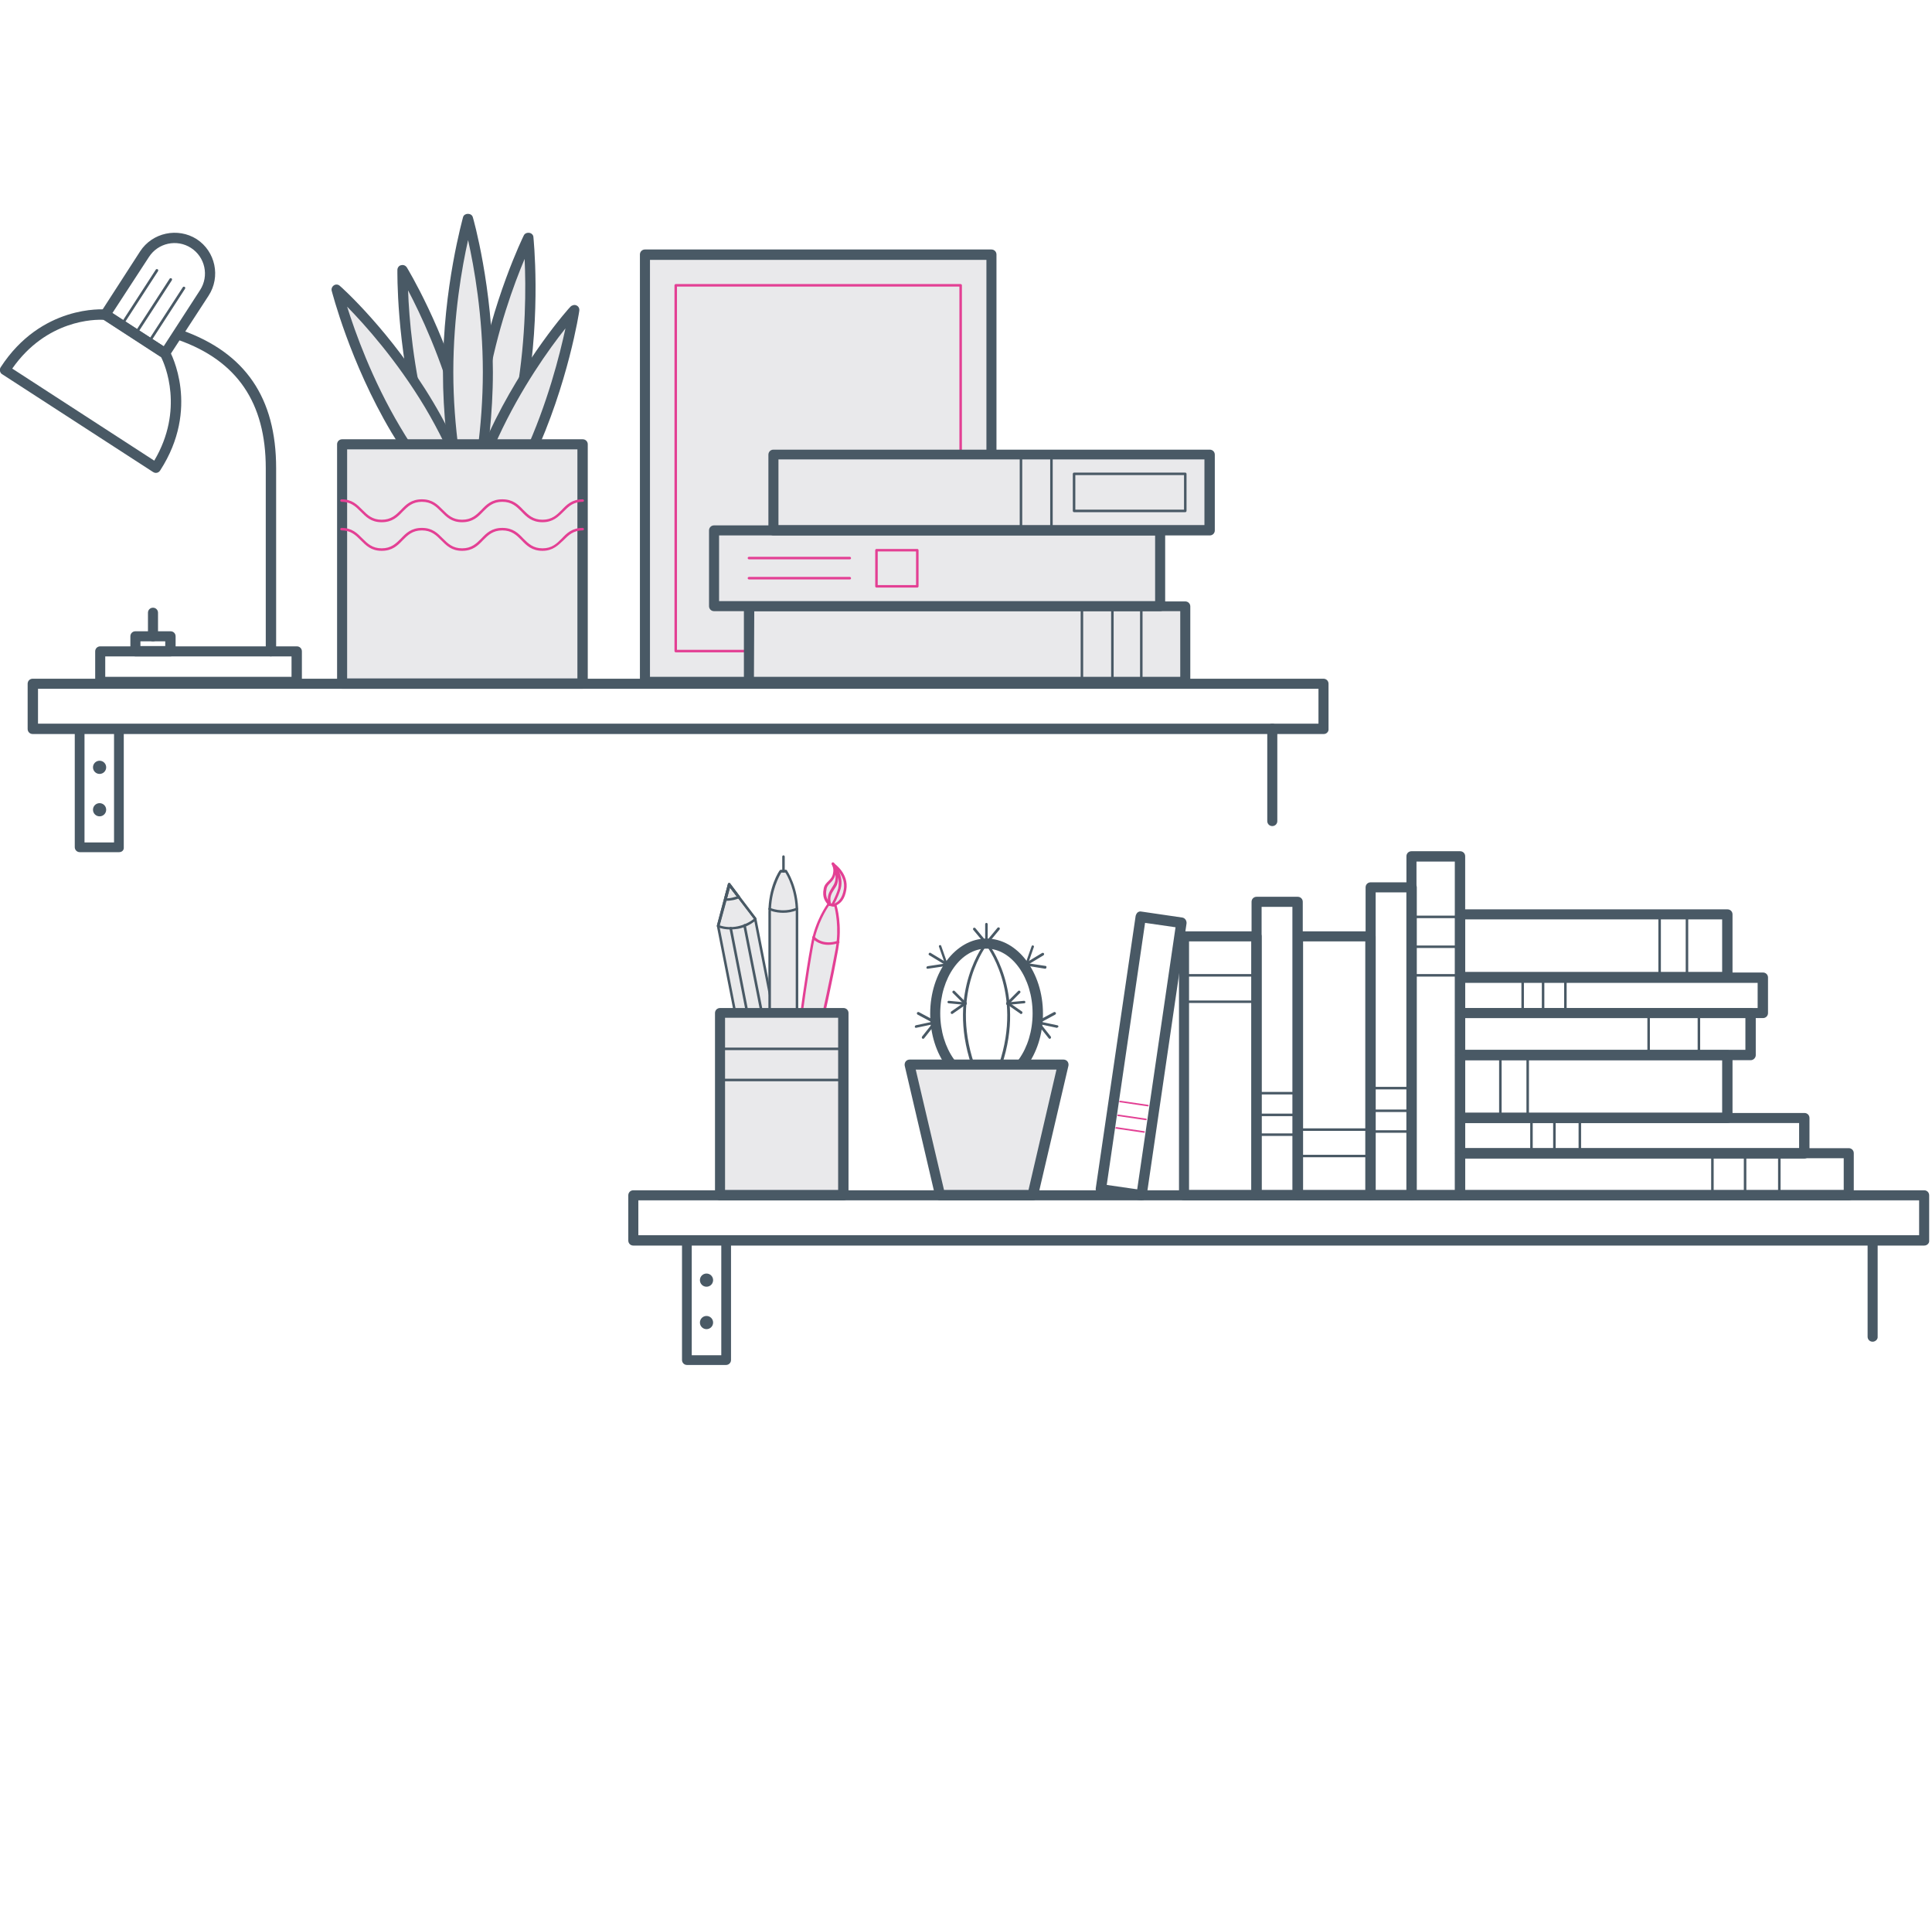 <?xml version="1.0" encoding="utf-8"?>
<!-- Generator: Adobe Illustrator 22.1.0, SVG Export Plug-In . SVG Version: 6.00 Build 0)  -->
<svg version="1.1" id="Layer_1" xmlns="http://www.w3.org/2000/svg" xmlns:xlink="http://www.w3.org/1999/xlink" x="0px" y="0px"
	 width="615px" height="610px" viewBox="0 0 615 610" enable-background="new 0 0 615 610" xml:space="preserve">
<g>
	<rect x="205.3" y="81" fill="#E9E9EB" width="110.3" height="136"/>
	<path fill="#495965" d="M315.6,218.7H205.3c-0.9,0-1.6-0.7-1.6-1.6V81c0-0.9,0.7-1.6,1.6-1.6h110.3c0.9,0,1.6,0.7,1.6,1.6v136
		C317.2,218,316.5,218.7,315.6,218.7z M206.9,215.4H314V82.7H206.9V215.4z"/>
	<path fill="#E34094" d="M305.8,207.6h-90.7c-0.2,0-0.4-0.2-0.4-0.4V90.8c0-0.2,0.2-0.4,0.4-0.4h90.7c0.2,0,0.4,0.2,0.4,0.4v116.4
		C306.2,207.5,306,207.6,305.8,207.6z M215.5,206.8h89.9V91.2h-89.9V206.8z"/>
	<rect x="238.4" y="192.9" fill="#E9E9EB" width="138.9" height="24.1"/>
	<path fill="#495965" d="M377.3,218.7H238.4c-0.9,0-1.6-0.7-1.6-1.6V193c0-0.9,0.7-1.6,1.6-1.6h138.9c0.9,0,1.6,0.7,1.6,1.6v24.1
		C378.9,218,378.2,218.7,377.3,218.7z M240,215.4h135.7v-20.9H240.1L240,215.4L240,215.4z"/>
	<rect x="227.2" y="168.8" fill="#E9E9EB" width="142" height="24.1"/>
	<path fill="#495965" d="M369.3,194.5h-142c-0.9,0-1.6-0.7-1.6-1.6v-24.1c0-0.9,0.7-1.6,1.6-1.6h142c0.9,0,1.6,0.7,1.6,1.6v24.1
		C370.9,193.8,370.2,194.5,369.3,194.5z M228.9,191.3h138.8v-20.9H228.9V191.3z"/>
	<rect x="246.2" y="144.6" fill="#E9E9EB" width="138.9" height="24.1"/>
	<path fill="#495965" d="M385.1,170.4H246.2c-0.9,0-1.6-0.7-1.6-1.6v-24.1c0-0.9,0.7-1.6,1.6-1.6h138.9c0.9,0,1.6,0.7,1.6,1.6v24.1
		C386.7,169.7,386,170.4,385.1,170.4z M247.8,167.1h135.6v-20.9H247.8V167.1z"/>
	<path fill="#495965" d="M377.3,163h-35.4c-0.2,0-0.4-0.2-0.4-0.4v-11.8c0-0.2,0.2-0.4,0.4-0.4h35.4c0.2,0,0.4,0.2,0.4,0.4v11.8
		C377.7,162.8,377.5,163,377.3,163z M342.3,162.2h34.6v-11h-34.6V162.2z"/>
	<path fill="#E34094" d="M292,187h-13c-0.2,0-0.4-0.2-0.4-0.4v-11.5c0-0.2,0.2-0.4,0.4-0.4h13c0.2,0,0.4,0.2,0.4,0.4v11.5
		C292.4,186.8,292.2,187,292,187z M279.4,186.2h12.2v-10.7h-12.2V186.2z"/>
	<path fill="#495965" d="M334.7,169.2c-0.2,0-0.4-0.2-0.4-0.4v-24.1c0-0.2,0.2-0.4,0.4-0.4s0.4,0.2,0.4,0.4v24.1
		C335.1,169,334.9,169.2,334.7,169.2z"/>
	<path fill="#495965" d="M325,169.2c-0.2,0-0.4-0.2-0.4-0.4v-24.1c0-0.2,0.2-0.4,0.4-0.4s0.4,0.2,0.4,0.4v24.1
		C325.4,169,325.2,169.2,325,169.2z"/>
	<path fill="#495965" d="M354.1,217.5c-0.2,0-0.4-0.2-0.4-0.4V193c0-0.2,0.2-0.4,0.4-0.4s0.4,0.2,0.4,0.4v24.1
		C354.5,217.3,354.3,217.5,354.1,217.5z"/>
	<path fill="#495965" d="M344.4,217.5c-0.2,0-0.4-0.2-0.4-0.4V193c0-0.2,0.2-0.4,0.4-0.4s0.4,0.2,0.4,0.4v24.1
		C344.8,217.3,344.6,217.5,344.4,217.5z"/>
	<path fill="#495965" d="M363.3,217.5c-0.2,0-0.4-0.2-0.4-0.4V193c0-0.2,0.2-0.4,0.4-0.4s0.4,0.2,0.4,0.4v24.1
		C363.7,217.3,363.5,217.5,363.3,217.5z"/>
	<path fill="#E34094" d="M270.5,178h-32.1c-0.2,0-0.4-0.2-0.4-0.4s0.2-0.4,0.4-0.4h32.1c0.2,0,0.4,0.2,0.4,0.4S270.8,178,270.5,178z
		"/>
	<path fill="#E34094" d="M270.5,184.4h-32.1c-0.2,0-0.4-0.2-0.4-0.4s0.2-0.4,0.4-0.4h32.1c0.2,0,0.4,0.2,0.4,0.4
		S270.8,184.4,270.5,184.4z"/>
	<path fill="#495965" d="M400,382h-23.1c-0.9,0-1.6-0.7-1.6-1.6V298c0-0.9,0.7-1.6,1.6-1.6H400c0.9,0,1.6,0.7,1.6,1.6v82.4
		C401.6,381.3,400.9,382,400,382z M378.5,378.7h19.8v-79.1h-19.8V378.7z"/>
	<path fill="#495965" d="M400.2,310.8h-23.3c-0.2,0-0.4-0.2-0.4-0.4c0-0.2,0.2-0.4,0.4-0.4h23.3c0.2,0,0.4,0.2,0.4,0.4
		C400.6,310.6,400.4,310.8,400.2,310.8z"/>
	<path fill="#495965" d="M400.2,319.2h-23.3c-0.2,0-0.4-0.2-0.4-0.4s0.2-0.4,0.4-0.4h23.3c0.2,0,0.4,0.2,0.4,0.4
		S400.4,319.2,400.2,319.2z"/>
	<path fill="#495965" d="M436.3,382h-23.1c-0.9,0-1.6-0.7-1.6-1.6V298c0-0.9,0.7-1.6,1.6-1.6h23.1c0.9,0,1.6,0.7,1.6,1.6v82.4
		C437.9,381.3,437.2,382,436.3,382z M414.8,378.7h19.8v-79.1h-19.8V378.7z"/>
	<path fill="#495965" d="M436.3,368.3H413c-0.2,0-0.4-0.2-0.4-0.4s0.2-0.4,0.4-0.4h23.3c0.2,0,0.4,0.2,0.4,0.4
		S436.5,368.3,436.3,368.3z"/>
	<path fill="#495965" d="M436.3,359.9H413c-0.2,0-0.4-0.2-0.4-0.4s0.2-0.4,0.4-0.4h23.3c0.2,0,0.4,0.2,0.4,0.4
		S436.5,359.9,436.3,359.9z"/>
	<path fill="#495965" d="M413.1,382H400c-0.9,0-1.6-0.7-1.6-1.6V287c0-0.9,0.7-1.6,1.6-1.6h13.1c0.9,0,1.6,0.7,1.6,1.6v93.4
		C414.7,381.3,414,382,413.1,382z M401.6,378.7h9.8v-90.1h-9.8V378.7z"/>
	<path fill="#495965" d="M413,361.5h-13c-0.2,0-0.4-0.2-0.4-0.4s0.2-0.4,0.4-0.4h13c0.2,0,0.4,0.2,0.4,0.4S413.2,361.5,413,361.5z"
		/>
	<path fill="#495965" d="M413,355.2h-13c-0.2,0-0.4-0.2-0.4-0.4s0.2-0.4,0.4-0.4h13c0.2,0,0.4,0.2,0.4,0.4S413.2,355.2,413,355.2z"
		/>
	<path fill="#495965" d="M413,348.3h-13c-0.2,0-0.4-0.2-0.4-0.4s0.2-0.4,0.4-0.4h13c0.2,0,0.4,0.2,0.4,0.4S413.2,348.3,413,348.3z"
		/>
	<path fill="#495965" d="M449.4,382h-13.1c-0.9,0-1.6-0.7-1.6-1.6v-98c0-0.9,0.7-1.6,1.6-1.6h13.1c0.9,0,1.6,0.7,1.6,1.6v98
		C451,381.3,450.3,382,449.4,382z M437.9,378.7h9.8V284h-9.8V378.7z"/>
	<path fill="#495965" d="M449.3,360.5h-13c-0.2,0-0.4-0.2-0.4-0.4s0.2-0.4,0.4-0.4h13c0.2,0,0.4,0.2,0.4,0.4
		S449.5,360.5,449.3,360.5z"/>
	<path fill="#495965" d="M449.3,353.9h-13c-0.2,0-0.4-0.2-0.4-0.4s0.2-0.4,0.4-0.4h13c0.2,0,0.4,0.2,0.4,0.4
		S449.5,353.9,449.3,353.9z"/>
	<path fill="#495965" d="M449.3,346.7h-13c-0.2,0-0.4-0.2-0.4-0.4s0.2-0.4,0.4-0.4h13c0.2,0,0.4,0.2,0.4,0.4
		S449.5,346.7,449.3,346.7z"/>
	<path fill="#495965" d="M363.4,382c-0.1,0-0.2,0-0.2,0l-13-1.9c-0.9-0.1-1.5-1-1.4-1.9l12.7-86.7c0.1-0.4,0.3-0.8,0.6-1.1
		c0.4-0.3,0.8-0.4,1.2-0.3l13,1.9c0.9,0.1,1.5,1,1.4,1.9L365,380.6c-0.1,0.4-0.3,0.8-0.6,1.1C364.1,381.9,363.7,382,363.4,382z
		 M352.3,377.1l9.7,1.4l12.2-83.4l-9.7-1.4L352.3,377.1z"/>
	<path fill="#E34094" d="M364.2,360.5L364.2,360.5l-8.9-1.3c-0.2,0-0.3-0.2-0.2-0.3c0-0.2,0.2-0.2,0.3-0.2l8.8,1.3
		c0.2,0,0.3,0.2,0.2,0.3C364.4,360.4,364.3,360.5,364.2,360.5z"/>
	<path fill="#E34094" d="M364.8,356.5C364.8,356.5,364.7,356.5,364.8,356.5l-8.9-1.3c-0.2,0-0.3-0.2-0.2-0.3c0-0.2,0.2-0.2,0.3-0.2
		l8.8,1.3c0.2,0,0.3,0.2,0.2,0.3C365,356.4,364.9,356.5,364.8,356.5z"/>
	<path fill="#E34094" d="M365.4,352.1L365.4,352.1l-8.9-1.3c-0.2,0-0.3-0.2-0.2-0.3c0-0.2,0.2-0.2,0.3-0.2l8.8,1.3
		c0.2,0,0.3,0.2,0.2,0.3C365.7,352,365.6,352.1,365.4,352.1z"/>
	<path fill="#495965" d="M464.8,382h-15.5c-0.9,0-1.6-0.7-1.6-1.6V272.5c0-0.9,0.7-1.6,1.6-1.6h15.5c0.9,0,1.6,0.7,1.6,1.6v107.8
		C466.4,381.3,465.7,382,464.8,382z M450.9,378.7h12.2V274.2h-12.2V378.7z"/>
	<path fill="#495965" d="M464.8,292.2h-15.4c-0.2,0-0.4-0.2-0.4-0.4c0-0.2,0.2-0.4,0.4-0.4h15.4c0.2,0,0.4,0.2,0.4,0.4
		S465,292.2,464.8,292.2z"/>
	<path fill="#495965" d="M464.8,301.7h-15.4c-0.2,0-0.4-0.2-0.4-0.4c0-0.2,0.2-0.4,0.4-0.4h15.4c0.2,0,0.4,0.2,0.4,0.4
		C465.2,301.6,465,301.7,464.8,301.7z"/>
	<path fill="#495965" d="M464.8,310.8h-15.4c-0.2,0-0.4-0.2-0.4-0.4s0.2-0.4,0.4-0.4h15.4c0.2,0,0.4,0.2,0.4,0.4
		S465,310.8,464.8,310.8z"/>
	<path fill="#495965" d="M549.9,312.6h-85.1c-0.9,0-1.6-0.7-1.6-1.6v-20c0-0.9,0.7-1.6,1.6-1.6h85.1c0.9,0,1.6,0.7,1.6,1.6v20
		C551.5,311.9,550.8,312.6,549.9,312.6z M466.4,309.3h81.8v-16.7h-81.8L466.4,309.3L466.4,309.3z"/>
	<path fill="#495965" d="M537,311.5c-0.2,0-0.4-0.2-0.4-0.4V291c0-0.2,0.2-0.4,0.4-0.4s0.4,0.2,0.4,0.4v20.1
		C537.4,311.4,537.2,311.5,537,311.5z"/>
	<path fill="#495965" d="M528.3,311.5c-0.2,0-0.4-0.2-0.4-0.4V291c0-0.2,0.2-0.4,0.4-0.4s0.4,0.2,0.4,0.4v20.1
		C528.7,311.4,528.5,311.5,528.3,311.5z"/>
	<path fill="#495965" d="M549.9,357.4h-85.1c-0.9,0-1.6-0.7-1.6-1.6v-20c0-0.9,0.7-1.6,1.6-1.6h85.1c0.9,0,1.6,0.7,1.6,1.6v20
		C551.5,356.7,550.8,357.4,549.9,357.4z M466.4,354.1h81.8v-16.7h-81.8L466.4,354.1L466.4,354.1z"/>
	<path fill="#495965" d="M477.6,356.2c-0.2,0-0.4-0.2-0.4-0.4v-20.1c0-0.2,0.2-0.4,0.4-0.4s0.4,0.2,0.4,0.4v20.1
		C478,356,477.9,356.2,477.6,356.2z"/>
	<path fill="#495965" d="M486.3,356.2c-0.2,0-0.4-0.2-0.4-0.4v-20.1c0-0.2,0.2-0.4,0.4-0.4s0.4,0.2,0.4,0.4v20.1
		C486.7,356,486.6,356.2,486.3,356.2z"/>
	<path fill="#495965" d="M557.3,337.4h-92.5c-0.9,0-1.6-0.7-1.6-1.6v-13.4c0-0.9,0.7-1.6,1.6-1.6h92.5c0.9,0,1.6,0.7,1.6,1.6v13.4
		C558.9,336.6,558.2,337.4,557.3,337.4z M466.4,334.1h89.2V324h-89.2L466.4,334.1L466.4,334.1z"/>
	<path fill="#495965" d="M540.8,336.1c-0.2,0-0.4-0.2-0.4-0.4v-13.3c0-0.2,0.2-0.4,0.4-0.4s0.4,0.2,0.4,0.4v13.3
		C541.2,335.9,541,336.1,540.8,336.1z"/>
	<path fill="#495965" d="M524.8,336.1c-0.2,0-0.4-0.2-0.4-0.4v-13.3c0-0.2,0.2-0.4,0.4-0.4s0.4,0.2,0.4,0.4v13.3
		C525.2,335.9,525,336.1,524.8,336.1z"/>
	<path fill="#495965" d="M561.2,324h-96.4c-0.9,0-1.6-0.7-1.6-1.6v-11.3c0-0.9,0.7-1.6,1.6-1.6h96.4c0.9,0,1.6,0.7,1.6,1.6v11.3
		C562.8,323.3,562.1,324,561.2,324z M466.4,320.8h93.1v-8h-93.1V320.8z"/>
	<path fill="#495965" d="M484.7,322.7c-0.2,0-0.4-0.2-0.4-0.4v-11.2c0-0.2,0.2-0.4,0.4-0.4s0.4,0.2,0.4,0.4v11.2
		C485.1,322.6,484.9,322.7,484.7,322.7z"/>
	<path fill="#495965" d="M491.2,322.7c-0.2,0-0.4-0.2-0.4-0.4v-11.2c0-0.2,0.2-0.4,0.4-0.4s0.4,0.2,0.4,0.4v11.2
		C491.6,322.6,491.4,322.7,491.2,322.7z"/>
	<path fill="#495965" d="M498.3,322.7c-0.2,0-0.4-0.2-0.4-0.4v-11.2c0-0.2,0.2-0.4,0.4-0.4c0.2,0,0.4,0.2,0.4,0.4v11.2
		C498.7,322.6,498.5,322.7,498.3,322.7z"/>
	<path fill="#495965" d="M574.4,368.7H464.8c-0.9,0-1.6-0.7-1.6-1.6v-11.3c0-0.9,0.7-1.6,1.6-1.6h109.6c0.9,0,1.6,0.7,1.6,1.6V367
		C576.1,367.9,575.3,368.7,574.4,368.7z M466.4,365.4h106.3v-8H466.4V365.4z"/>
	<path fill="#495965" d="M487.5,367.4c-0.2,0-0.4-0.2-0.4-0.4v-11.3c0-0.2,0.2-0.4,0.4-0.4s0.4,0.2,0.4,0.4V367
		C487.9,367.2,487.7,367.4,487.5,367.4z"/>
	<path fill="#495965" d="M494.8,367.4c-0.2,0-0.4-0.2-0.4-0.4v-11.3c0-0.2,0.2-0.4,0.4-0.4c0.2,0,0.4,0.2,0.4,0.4V367
		C495.2,367.2,495,367.4,494.8,367.4z"/>
	<path fill="#495965" d="M502.9,367.4c-0.2,0-0.4-0.2-0.4-0.4v-11.3c0-0.2,0.2-0.4,0.4-0.4c0.2,0,0.4,0.2,0.4,0.4V367
		C503.3,367.2,503.1,367.4,502.9,367.4z"/>
	<path fill="#495965" d="M588.5,382H464.8c-0.9,0-1.6-0.7-1.6-1.6V367c0-0.9,0.7-1.6,1.6-1.6h123.7c0.9,0,1.6,0.7,1.6,1.6v13.4
		C590.2,381.3,589.4,382,588.5,382z M466.4,378.7h120.5v-10.1H466.4V378.7z"/>
	<path fill="#495965" d="M566.4,380.8c-0.2,0-0.4-0.2-0.4-0.4V367c0-0.2,0.2-0.4,0.4-0.4s0.4,0.2,0.4,0.4v13.3
		C566.9,380.6,566.7,380.8,566.4,380.8z"/>
	<path fill="#495965" d="M555.5,380.8c-0.2,0-0.4-0.2-0.4-0.4V367c0-0.2,0.2-0.4,0.4-0.4s0.4,0.2,0.4,0.4v13.3
		C555.9,380.6,555.7,380.8,555.5,380.8z"/>
	<path fill="#495965" d="M545.1,380.7c-0.2,0-0.4-0.2-0.4-0.4V367c0-0.2,0.2-0.4,0.4-0.4s0.4,0.2,0.4,0.4v13.3
		C545.5,380.6,545.3,380.7,545.1,380.7z"/>
	<path fill="#495965" d="M421.4,233.6h-411c-0.9,0-1.6-0.7-1.6-1.6v-14.4c0-0.9,0.7-1.6,1.6-1.6h410.9c0.9,0,1.6,0.7,1.6,1.6V232
		C423,232.8,422.3,233.6,421.4,233.6z M12.1,230.3h407.6v-11.1H12.1V230.3z"/>
	<path fill="#495965" d="M612.5,396.4H201.6c-0.9,0-1.6-0.7-1.6-1.6v-14.4c0-0.9,0.7-1.6,1.6-1.6h410.9c0.9,0,1.6,0.7,1.6,1.6v14.4
		C614.2,395.6,613.5,396.4,612.5,396.4z M203.2,393.1h407.7V382H203.2V393.1z"/>
	<path fill="#495965" d="M405,262.9c-0.9,0-1.6-0.7-1.6-1.6v-29.4c0-0.9,0.7-1.6,1.6-1.6s1.6,0.7,1.6,1.6v29.4
		C406.6,262.2,405.9,262.9,405,262.9z"/>
	<path fill="#495965" d="M596.1,427c-0.9,0-1.6-0.7-1.6-1.6V396c0-0.9,0.7-1.6,1.6-1.6s1.6,0.7,1.6,1.6v29.4
		C597.8,426.2,597,427,596.1,427z"/>
	<path fill="#495965" d="M314,346.5c-9.9,0-17.9-10.7-17.9-23.9s8.1-23.9,17.9-23.9c9.9,0,18,10.7,18,23.9S323.9,346.5,314,346.5z
		 M314,301.9c-8.1,0-14.7,9.3-14.7,20.6s6.6,20.6,14.7,20.6s14.7-9.3,14.7-20.6S322.1,301.9,314,301.9z"/>
	<polygon fill="#E9E9EB" points="328.8,380.4 338.5,338.8 289.6,338.8 299.2,380.4 	"/>
	<path fill="#495965" d="M328.8,382h-29.5c-0.8,0-1.4-0.5-1.6-1.3l-9.7-41.5c-0.1-0.5,0-1,0.3-1.4s0.8-0.6,1.3-0.6h48.9
		c0.5,0,1,0.2,1.3,0.6s0.4,0.9,0.3,1.4l-9.7,41.5C330.2,381.5,329.5,382,328.8,382z M300.5,378.7h26.9l8.9-38.3h-44.8L300.5,378.7z"
		/>
	<path fill="#495965" d="M309.6,339.2c-0.2,0-0.3-0.1-0.4-0.3c-7.9-23.6,4.3-38.8,4.5-39c0.1-0.2,0.4-0.2,0.6-0.1s0.2,0.4,0.1,0.6
		c-0.1,0.1-12.1,15-4.3,38.2c0.1,0.2,0,0.4-0.3,0.5C309.7,339.2,309.7,339.2,309.6,339.2z"/>
	<path fill="#495965" d="M318.4,339.2L318.4,339.2c-0.3-0.1-0.4-0.3-0.4-0.5c7.8-23.2-4.2-38-4.3-38.2c-0.1-0.2-0.1-0.4,0.1-0.6
		c0.2-0.1,0.4-0.1,0.6,0.1c0.1,0.2,12.4,15.3,4.5,39C318.7,339.1,318.6,339.2,318.4,339.2z"/>
	<path fill="#495965" d="M314,300.7c-0.2,0-0.4-0.2-0.4-0.4v-6.2c0-0.2,0.2-0.4,0.4-0.4s0.4,0.2,0.4,0.4v6.2
		C314.4,300.5,314.2,300.7,314,300.7z"/>
	<path fill="#495965" d="M314,300.7c-0.1,0-0.2-0.1-0.3-0.1l-3.9-4.7c-0.1-0.2-0.1-0.4,0.1-0.6c0.2-0.1,0.4-0.1,0.6,0.1l3.9,4.7
		c0.1,0.2,0.1,0.4-0.1,0.6C314.2,300.6,314.1,300.7,314,300.7z"/>
	<path fill="#495965" d="M314,300.7c-0.1,0-0.2,0-0.3-0.1c-0.2-0.1-0.2-0.4-0.1-0.6l3.9-4.7c0.1-0.2,0.4-0.2,0.6-0.1
		s0.2,0.4,0.1,0.6l-3.9,4.7C314.2,300.6,314.1,300.7,314,300.7z"/>
	<path fill="#495965" d="M301.3,307.3c-0.1,0-0.1,0-0.2-0.1l-5.3-3.2c-0.2-0.1-0.3-0.4-0.1-0.6c0.1-0.2,0.4-0.3,0.6-0.1l5.3,3.2
		c0.2,0.1,0.3,0.4,0.1,0.6C301.6,307.3,301.5,307.3,301.3,307.3z"/>
	<path fill="#495965" d="M295.3,308.3c-0.2,0-0.4-0.1-0.4-0.3c0-0.2,0.1-0.4,0.3-0.5l6-0.9c0.2-0.1,0.4,0.1,0.5,0.3
		c0,0.2-0.1,0.4-0.3,0.5L295.3,308.3C295.4,308.3,295.3,308.3,295.3,308.3z"/>
	<path fill="#495965" d="M301.3,307.3c-0.2,0-0.3-0.1-0.4-0.3l-2-5.7c-0.1-0.2,0-0.4,0.2-0.5s0.4,0,0.5,0.2l2,5.7
		C301.7,306.9,301.6,307.1,301.3,307.3C301.4,307.3,301.4,307.3,301.3,307.3z"/>
	<path fill="#495965" d="M307.3,319.8L307.3,319.8l-5.3-0.5c-0.2,0-0.4-0.2-0.4-0.4c0-0.2,0.2-0.4,0.4-0.4l5.3,0.5
		c0.2,0,0.4,0.2,0.4,0.4C307.7,319.6,307.5,319.8,307.3,319.8z"/>
	<path fill="#495965" d="M303,322.7c-0.1,0-0.3-0.1-0.3-0.2c-0.1-0.2-0.1-0.4,0.1-0.6l4.3-3c0.2-0.1,0.4-0.1,0.6,0.1
		c0.1,0.2,0.1,0.4-0.1,0.6l-4.3,3C303.2,322.7,303.1,322.7,303,322.7z"/>
	<path fill="#495965" d="M307.3,319.8c-0.1,0-0.2,0-0.3-0.1l-3.7-3.7c-0.2-0.2-0.2-0.4,0-0.6s0.4-0.2,0.6,0l3.7,3.7
		c0.2,0.2,0.2,0.4,0,0.6C307.5,319.7,307.4,319.8,307.3,319.8z"/>
	<path fill="#495965" d="M291.6,327.1c-0.2,0-0.4-0.1-0.4-0.3c0-0.2,0.1-0.4,0.3-0.5l6.1-1.3c0.2,0,0.4,0.1,0.5,0.3
		c0,0.2-0.1,0.4-0.3,0.5L291.6,327.1C291.7,327.1,291.7,327.1,291.6,327.1z"/>
	<path fill="#495965" d="M293.9,330.6c-0.1,0-0.2,0-0.3-0.1c-0.2-0.1-0.2-0.4-0.1-0.6l3.8-4.8c0.1-0.2,0.4-0.2,0.6-0.1
		s0.2,0.4,0.1,0.6l-3.8,4.8C294.1,330.5,294,330.6,293.9,330.6z"/>
	<path fill="#495965" d="M297.7,325.8c-0.1,0-0.1,0-0.2,0l-5.4-2.9c-0.2-0.1-0.3-0.4-0.2-0.6c0.1-0.2,0.4-0.3,0.6-0.2l5.4,2.9
		c0.2,0.1,0.3,0.4,0.2,0.6C298,325.7,297.8,325.8,297.7,325.8z"/>
	<path fill="#495965" d="M326.7,307.3c-0.1,0-0.3-0.1-0.4-0.2c-0.1-0.2-0.1-0.4,0.1-0.6l5.3-3.2c0.2-0.1,0.4-0.1,0.6,0.1
		c0.1,0.2,0.1,0.4-0.1,0.6l-5.3,3.2C326.8,307.3,326.8,307.3,326.7,307.3z"/>
	<path fill="#495965" d="M332.7,308.3L332.7,308.3l-6.1-1c-0.2,0-0.4-0.2-0.3-0.5c0-0.2,0.2-0.4,0.5-0.3l6,0.9
		c0.2,0,0.4,0.2,0.3,0.5C333.1,308.1,332.9,308.3,332.7,308.3z"/>
	<path fill="#495965" d="M326.7,307.3L326.7,307.3c-0.3-0.1-0.4-0.3-0.3-0.5l2-5.7c0.1-0.2,0.3-0.3,0.5-0.2c0.2,0.1,0.3,0.3,0.2,0.5
		l-2,5.7C327,307.2,326.9,307.3,326.7,307.3z"/>
	<path fill="#495965" d="M320.7,319.8c-0.2,0-0.4-0.2-0.4-0.4c0-0.2,0.1-0.4,0.4-0.4l5.3-0.5l0,0c0.2,0,0.4,0.2,0.4,0.4
		c0,0.2-0.1,0.4-0.4,0.4L320.7,319.8C320.8,319.8,320.7,319.8,320.7,319.8z"/>
	<path fill="#495965" d="M325,322.7c-0.1,0-0.2,0-0.2-0.1l-4.3-3c-0.2-0.1-0.2-0.4-0.1-0.6s0.4-0.2,0.6-0.1l4.3,3
		c0.2,0.1,0.2,0.4,0.1,0.6S325.1,322.7,325,322.7z"/>
	<path fill="#495965" d="M320.7,319.8c-0.1,0-0.2,0-0.3-0.1c-0.2-0.2-0.2-0.4,0-0.6l3.7-3.7c0.2-0.2,0.4-0.2,0.6,0s0.2,0.4,0,0.6
		l-3.7,3.7C320.9,319.7,320.8,319.8,320.7,319.8z"/>
	<path fill="#495965" d="M336.4,327.1C336.4,327.1,336.3,327.1,336.4,327.1l-6.1-1.3c-0.2,0-0.4-0.3-0.3-0.5c0-0.2,0.2-0.4,0.5-0.3
		l6.1,1.3c0.2,0,0.4,0.3,0.3,0.5C336.7,326.9,336.6,327.1,336.4,327.1z"/>
	<path fill="#495965" d="M334.1,330.6c-0.1,0-0.2-0.1-0.3-0.2l-3.8-4.8c-0.1-0.2-0.1-0.4,0.1-0.6c0.2-0.1,0.4-0.1,0.6,0.1l3.8,4.8
		c0.1,0.2,0.1,0.4-0.1,0.6C334.3,330.6,334.2,330.6,334.1,330.6z"/>
	<path fill="#495965" d="M330.3,325.8c-0.1,0-0.3-0.1-0.4-0.2c-0.1-0.2,0-0.4,0.2-0.6l5.4-2.9c0.2-0.1,0.4,0,0.6,0.2
		c0.1,0.2,0,0.4-0.2,0.6l-5.4,2.9C330.5,325.8,330.4,325.8,330.3,325.8z"/>
	<path fill="#E9E9EB" d="M166,125.1c4.6-26.5,2.1-49.3,2.1-49.3s-10,20.1-14.6,46.5c-4.6,26.5-2.1,49.3-2.1,49.3
		S161.4,151.5,166,125.1z"/>
	<path fill="#495965" d="M151.5,173.2c-0.1,0-0.2,0-0.3,0c-0.7-0.1-1.3-0.7-1.3-1.4c0-0.2-2.5-23.4,2.1-49.8s14.6-46.8,14.7-47
		c0.3-0.7,1-1,1.8-0.9c0.7,0.1,1.3,0.7,1.3,1.4c0,0.2,2.5,23.4-2.1,49.8l0,0c-4.6,26.4-14.6,46.8-14.7,47
		C152.6,172.9,152.1,173.2,151.5,173.2z M167,82.4c-3.3,7.8-8.8,22.6-11.8,40.1c-3.1,17.6-2.9,33.8-2.5,42.4
		c3.3-7.8,8.7-22.6,11.8-40.1C167.5,107.1,167.4,91,167,82.4z M166.1,125.1L166.1,125.1L166.1,125.1z"/>
	<path fill="#E9E9EB" d="M146.6,130.7c-6.9-25.8-18.5-44.7-18.5-44.7s-0.5,23,6.3,48.8c6.9,25.8,18.5,44.7,18.5,44.7
		S153.5,156.5,146.6,130.7z"/>
	<path fill="#495965" d="M153,181.1c-0.6,0-1.1-0.3-1.4-0.8c-0.1-0.2-11.9-19.4-18.7-45.1c-6.8-25.8-6.4-49.1-6.4-49.3
		c0-0.7,0.5-1.4,1.2-1.5c0.7-0.2,1.4,0.1,1.8,0.7c0.1,0.2,11.9,19.4,18.7,45.2l0,0c6.8,25.8,6.4,49.1,6.4,49.3
		c0,0.7-0.5,1.4-1.2,1.5C153.2,181.1,153.1,181.1,153,181.1z M129.9,92.4c0.3,8.6,1.6,24.7,6.2,42c4.5,17.1,11.3,31.2,15.2,38.7
		c-0.3-8.6-1.6-24.7-6.2-41.9C140.5,114,133.8,99.8,129.9,92.4z"/>
	<path fill="#E9E9EB" d="M136.6,128.7c-13.3-22.4-29.3-36.6-29.3-36.6s5.5,22.2,18.8,44.6s29.4,36.5,29.4,36.5
		S149.9,151.1,136.6,128.7z"/>
	<path fill="#495965" d="M155.4,174.9c-0.4,0-0.8-0.1-1.1-0.4c-0.2-0.1-16.4-14.6-29.7-36.9c-13.3-22.4-18.9-44.8-19-45
		c-0.2-0.7,0.1-1.4,0.7-1.8s1.4-0.3,1.9,0.2c0.2,0.1,16.4,14.6,29.7,37l0,0c13.3,22.3,18.9,44.8,19,45c0.2,0.7-0.1,1.4-0.7,1.8
		C155.9,174.8,155.6,174.9,155.4,174.9z M110.5,97.6c2.5,8,7.9,23.2,16.9,38.3c8.8,14.9,19,26.2,24.7,31.9
		c-2.5-8-7.9-23.2-16.9-38.3l0,0C126.3,114.7,116.2,103.4,110.5,97.6z"/>
	<path fill="#E9E9EB" d="M168.3,145.3c11.1-23.9,14.4-46.6,14.4-46.6s-14.6,16-25.7,39.9s-14.4,46.6-14.4,46.6
		S157.2,169.1,168.3,145.3z"/>
	<path fill="#495965" d="M142.6,186.8c-0.2,0-0.5-0.1-0.7-0.2c-0.7-0.3-1-1-0.9-1.7c0-0.2,3.5-23.2,14.6-47s25.8-40.2,26-40.3
		c0.5-0.5,1.3-0.7,1.9-0.4c0.7,0.3,1,1,0.9,1.7c0,0.2-3.5,23.2-14.6,47l0,0c-11.1,23.8-25.8,40.2-26,40.3
		C143.5,186.6,143.1,186.8,142.6,186.8z M180,104.5c-5.1,6.4-14.1,18.9-21.4,34.7c-7.5,16.1-11.4,31.7-13.1,40
		c5.1-6.4,14.1-18.9,21.4-34.7C174.3,128.5,178.2,112.8,180,104.5z M168.3,145.3L168.3,145.3L168.3,145.3z"/>
	<path fill="#E9E9EB" d="M155.4,118.4c0-27-6.4-48.8-6.4-48.8s-6.4,21.9-6.4,48.8c0,27,6.4,48.8,6.4,48.8S155.4,145.4,155.4,118.4z"
		/>
	<path fill="#495965" d="M149,168.9L149,168.9c-0.7,0-1.4-0.5-1.6-1.2c-0.1-0.2-6.4-22.4-6.4-49.3s6.4-49.1,6.4-49.3
		c0.4-1.4,2.7-1.4,3.1,0c0.1,0.2,6.4,22.4,6.4,49.3s-6.4,49.1-6.4,49.3C150.4,168.4,149.7,168.9,149,168.9z M149,76.4
		c-1.9,8.4-4.7,24.1-4.7,42s2.9,33.7,4.7,42c1.9-8.4,4.7-24.1,4.7-42S150.9,84.8,149,76.4z"/>
	<rect x="108.9" y="141.4" fill="#E9E9EB" width="76.6" height="76.2"/>
	<path fill="#495965" d="M185.5,219.2h-76.6c-0.9,0-1.6-0.7-1.6-1.6v-76.2c0-0.9,0.7-1.6,1.6-1.6h76.6c0.9,0,1.6,0.7,1.6,1.6v76.2
		C187.1,218.5,186.4,219.2,185.5,219.2z M110.5,215.9h73.3V143h-73.3V215.9z"/>
	<path fill="#E34094" d="M172.7,166.2c-3.4,0-5.1-1.7-6.7-3.4c-1.6-1.6-3.1-3.1-6.1-3.1s-4.5,1.5-6.1,3.1c-1.6,1.7-3.3,3.4-6.7,3.4
		s-5-1.7-6.7-3.4c-1.6-1.6-3.1-3.1-6.1-3.1s-4.5,1.5-6.1,3.1c-1.6,1.7-3.3,3.4-6.7,3.4c-3.4,0-5-1.7-6.7-3.4
		c-1.6-1.6-3.1-3.1-6.1-3.1c-0.2,0-0.4-0.2-0.4-0.4s0.2-0.4,0.4-0.4c3.4,0,5,1.7,6.7,3.4c1.6,1.6,3.1,3.1,6.1,3.1s4.5-1.5,6.1-3.1
		c1.6-1.7,3.3-3.4,6.7-3.4c3.4,0,5,1.7,6.7,3.4c1.6,1.6,3.1,3.1,6.1,3.1s4.5-1.5,6.1-3.1c1.6-1.7,3.3-3.4,6.7-3.4s5.1,1.7,6.7,3.4
		c1.6,1.6,3.1,3.1,6.1,3.1s4.5-1.5,6.1-3.1c1.6-1.7,3.3-3.4,6.7-3.4c0.2,0,0.4,0.2,0.4,0.4s-0.2,0.4-0.4,0.4c-3,0-4.5,1.5-6.1,3.1
		C177.7,164.5,176,166.2,172.7,166.2z"/>
	<path fill="#E34094" d="M172.7,175.3c-3.4,0-5.1-1.7-6.7-3.4c-1.6-1.6-3.1-3.1-6.1-3.1s-4.5,1.5-6.1,3.1c-1.6,1.7-3.3,3.4-6.7,3.4
		s-5-1.7-6.7-3.4c-1.6-1.6-3.1-3.1-6.1-3.1s-4.5,1.5-6.1,3.1c-1.6,1.7-3.3,3.4-6.7,3.4c-3.4,0-5-1.7-6.7-3.4
		c-1.6-1.6-3.1-3.1-6.1-3.1c-0.2,0-0.4-0.2-0.4-0.4s0.2-0.4,0.4-0.4c3.4,0,5,1.7,6.7,3.4c1.6,1.6,3.1,3.1,6.1,3.1s4.5-1.5,6.1-3.1
		c1.6-1.7,3.3-3.4,6.7-3.4c3.4,0,5,1.7,6.7,3.4c1.6,1.6,3.1,3.1,6.1,3.1s4.5-1.5,6.1-3.1c1.6-1.7,3.3-3.4,6.7-3.4s5.1,1.7,6.7,3.4
		c1.6,1.6,3.1,3.1,6.1,3.1s4.5-1.5,6.1-3.1c1.6-1.7,3.3-3.4,6.7-3.4c0.2,0,0.4,0.2,0.4,0.4s-0.2,0.4-0.4,0.4c-3,0-4.5,1.5-6.1,3.1
		C177.7,173.5,176,175.3,172.7,175.3z"/>
	<path fill="#495965" d="M94.5,218.7H31.9c-0.9,0-1.6-0.7-1.6-1.6v-9.8c0-0.9,0.7-1.6,1.6-1.6h62.6c0.9,0,1.6,0.7,1.6,1.6v9.8
		C96.1,218,95.4,218.7,94.5,218.7z M33.5,215.4h59.3v-6.5H33.5V215.4z"/>
	<path fill="#495965" d="M86.2,208.9c-0.9,0-1.6-0.7-1.6-1.6V149c0-20.8-9.1-34.2-27.8-40.8c-0.9-0.3-1.3-1.2-1-2.1s1.2-1.3,2.1-1
		c20.2,7.2,30,21.5,30,43.9v58.2C87.8,208.1,87.1,208.9,86.2,208.9z"/>
	<path fill="#495965" d="M52.6,114.1c-0.3,0-0.6-0.1-0.9-0.3l-19-12.3c-0.8-0.5-1-1.5-0.5-2.3L44.6,80c3.9-6,12-7.7,18-3.9
		c6,3.9,7.7,12,3.8,18l0,0l-12.5,19.2C53.7,113.8,53.2,114.1,52.6,114.1z M35.8,99.6l16.3,10.6l11.6-17.9c2.9-4.5,1.6-10.5-2.9-13.4
		s-10.5-1.6-13.4,2.9L35.8,99.6z M65.1,93.2L65.1,93.2L65.1,93.2z"/>
	<path fill="#495965" d="M49.6,150.5c-0.3,0-0.6-0.1-0.9-0.3l-48-31.1c-0.4-0.2-0.6-0.6-0.7-1s0-0.9,0.2-1.2
		C13.1,97,32.9,98.4,33.7,98.5c0.3,0,0.5,0.1,0.7,0.3l19.1,12.3c0.2,0.1,0.4,0.3,0.5,0.6c0.4,0.7,9.8,18.2-3,38
		C50.7,150.2,50.2,150.5,49.6,150.5z M3.9,117.3l45.2,29.3c9.6-16.2,3.4-30.6,2.2-32.9L33,101.8C30.3,101.6,14.8,101.7,3.9,117.3z"
		/>
	<path fill="#495965" d="M38.7,103.8c-0.1,0-0.2,0-0.2-0.1c-0.2-0.1-0.2-0.4-0.1-0.6l11.2-17.3c0.1-0.2,0.4-0.2,0.6-0.1
		s0.2,0.4,0.1,0.6l-11.2,17.3C38.9,103.8,38.8,103.8,38.7,103.8z"/>
	<path fill="#495965" d="M47.3,109.4c-0.1,0-0.2,0-0.2-0.1c-0.2-0.1-0.2-0.4-0.1-0.6l11.2-17.3c0.1-0.2,0.4-0.2,0.6-0.1
		s0.2,0.4,0.1,0.6l-11.2,17.3C47.5,109.3,47.4,109.4,47.3,109.4z"/>
	<path fill="#495965" d="M43.1,106.7c-0.1,0-0.2,0-0.2-0.1c-0.2-0.1-0.2-0.4-0.1-0.6L54,88.7c0.1-0.2,0.4-0.2,0.6-0.1
		s0.2,0.4,0.1,0.6l-11.2,17.3C43.4,106.6,43.2,106.7,43.1,106.7z"/>
	<path fill="#495965" d="M54.3,208.9H43.1c-0.9,0-1.6-0.7-1.6-1.6v-4.8c0-0.9,0.7-1.6,1.6-1.6h11.2c0.9,0,1.6,0.7,1.6,1.6v4.8
		C55.9,208.1,55.2,208.9,54.3,208.9z M44.7,205.6h7.9v-1.5h-7.9V205.6z"/>
	<path fill="#495965" d="M48.7,204.1c-0.9,0-1.6-0.7-1.6-1.6V195c0-0.9,0.7-1.6,1.6-1.6s1.6,0.7,1.6,1.6v7.4
		C50.3,203.4,49.6,204.1,48.7,204.1z"/>
	<polygon fill="#E9E9EB" points="240.4,292.4 251.6,348.9 239.7,351.2 228.6,294.7 230.9,286.3 232.2,281.5 235.2,285.5 	"/>
	<path fill="#495965" d="M239.7,351.6c-0.2,0-0.4-0.1-0.4-0.3l-11.1-56.5c0-0.1,0-0.1,0-0.2l3.5-13.2c0-0.2,0.2-0.3,0.3-0.3
		c0.2,0,0.3,0,0.4,0.2l8.3,10.9c0,0.1,0.1,0.1,0.1,0.2l11.1,56.5c0,0.2-0.1,0.4-0.3,0.5L239.7,351.6
		C239.8,351.6,239.8,351.6,239.7,351.6z M229,294.7l11,56l11-2.2l-11-56l-7.7-10.1L229,294.7z"/>
	<path fill="#495965" d="M232.5,295.8c-1.4,0-2.7-0.2-4-0.7c-0.1,0-0.2-0.1-0.3-0.3c0-0.1,0-0.2,0-0.3l3.5-13.2
		c0-0.2,0.2-0.3,0.3-0.3c0.2,0,0.3,0,0.4,0.2l8.3,10.9c0,0,0.1,0.1,0.1,0.2v0.1c0,0.1,0,0.3-0.1,0.4c-1.6,1.4-3.6,2.4-5.8,2.8
		C234.1,295.7,233.3,295.8,232.5,295.8z M229.1,294.5c1.8,0.6,3.8,0.7,5.7,0.3c1.9-0.4,3.7-1.2,5.2-2.4l-7.6-9.9L229.1,294.5z"/>
	<path fill="#495965" d="M230.9,286.7c-0.1,0-0.2-0.1-0.3-0.2s-0.1-0.2-0.1-0.4l1.3-4.8c0-0.2,0.2-0.3,0.3-0.3c0.2,0,0.3,0,0.4,0.2
		l3,4c0.1,0.1,0.1,0.2,0.1,0.4c0,0.1-0.1,0.2-0.3,0.3c-0.7,0.2-1.4,0.5-2.2,0.6C232.5,286.6,231.8,286.7,230.9,286.7L230.9,286.7z
		 M232.3,282.4l-0.9,3.5c0.6,0,1.1-0.1,1.6-0.2s1-0.3,1.5-0.4L232.3,282.4z"/>
	<path fill="#495965" d="M243.4,350.9c-0.2,0-0.4-0.1-0.4-0.3l-10.8-55.1c0-0.2,0.1-0.4,0.3-0.5s0.4,0.1,0.5,0.3l10.8,55.1
		C243.9,350.6,243.7,350.8,243.4,350.9C243.5,350.9,243.5,350.9,243.4,350.9z"/>
	<path fill="#495965" d="M247.9,350c-0.2,0-0.4-0.1-0.4-0.3l-10.9-55.1c0-0.2,0.1-0.4,0.3-0.5s0.4,0.1,0.5,0.3l10.9,55.1
		C248.3,349.7,248.2,349.9,247.9,350L247.9,350z"/>
	<path fill="#E9E9EB" d="M253.8,290.3v59.9H245v-59.9c0-7.9,3.5-13.1,3.5-13.1h1.7C250.3,277.3,253.8,282.4,253.8,290.3z"/>
	<path fill="#495965" d="M253.8,350.6H245c-0.2,0-0.4-0.2-0.4-0.4v-59.9c0-8,3.4-13.1,3.6-13.3c0.1-0.1,0.2-0.2,0.3-0.2h1.7
		c0.1,0,0.3,0.1,0.3,0.2c0.1,0.2,3.6,5.3,3.6,13.3v59.9C254.2,350.4,254,350.6,253.8,350.6z M245.4,349.8h7.9v-59.5
		c0-6.9-2.7-11.7-3.3-12.6h-1.3c-0.6,1-3.3,5.8-3.3,12.6L245.4,349.8L245.4,349.8z"/>
	<path fill="#495965" d="M249.4,277.7c-0.2,0-0.4-0.2-0.4-0.4v-4.7c0-0.2,0.2-0.4,0.4-0.4s0.4,0.2,0.4,0.4v4.7
		C249.8,277.5,249.6,277.7,249.4,277.7z"/>
	<path fill="#495965" d="M249.3,290.5c-2.6,0-4.4-0.8-4.5-0.9c-0.2-0.1-0.3-0.3-0.2-0.5s0.4-0.3,0.5-0.2c0,0,3.8,1.8,8.4,0
		c0.2-0.1,0.4,0,0.5,0.2s0,0.4-0.2,0.5C252.2,290.3,250.7,290.5,249.3,290.5z"/>
	<path fill="#E9E9EB" d="M255.2,352.5c0,0,7.8-31.6,11.2-50.4c1.4-7.9-0.5-13.9-0.5-13.9l-2.2-0.4c0,0-3.9,5-5.3,12.9
		c-3.4,18.8-7,51.1-7,51.1L255.2,352.5z"/>
	<path fill="#E34094" d="M255.2,352.9C255.2,352.9,255.1,352.9,255.2,352.9l-3.8-0.7c-0.2,0-0.4-0.2-0.3-0.4c0-0.3,3.6-32.5,7-51.1
		c1.4-7.9,5.2-12.9,5.3-13.1c0.1-0.1,0.2-0.2,0.4-0.2l2.2,0.4c0.2,0,0.3,0.1,0.3,0.3c0.1,0.3,1.9,6.3,0.5,14.1
		c-3.3,18.6-11.1,50.1-11.2,50.4C255.5,352.7,255.4,352.9,255.2,352.9z M251.9,351.5l3,0.5c0.9-3.6,7.9-32.5,11.1-50
		c1.2-6.8-0.1-12.3-0.4-13.5l-1.7-0.3c-0.7,1-3.8,5.7-5,12.5C255.7,318.2,252.3,347.8,251.9,351.5z"/>
	<path fill="#E34094" d="M263.7,300.7c-3.4,0-5-2-5.1-2.1c-0.1-0.2-0.1-0.4,0.1-0.6c0.2-0.1,0.4-0.1,0.6,0.1
		c0.1,0.1,2.4,2.9,7.4,1.3c0.2-0.1,0.4,0,0.5,0.3c0.1,0.2,0,0.4-0.3,0.5C265.7,300.5,264.6,300.7,263.7,300.7z"/>
	<path fill="#E9E9EB" d="M265.3,288.1c2-0.8,3.2-2.1,3.6-5c0.8-5-3.8-8.1-3.8-8.1s0.8,1.2,0.5,2.9c-0.5,2.7-2.6,2.8-3,5
		c-0.5,2.9,0.7,4.1,1.5,5L265.3,288.1z"/>
	<path fill="#E34094" d="M265.3,288.5L265.3,288.5l-1.3-0.2c-0.1,0-0.2-0.1-0.2-0.1l-0.2-0.2c-0.8-1-2-2.3-1.4-5.2
		c0.2-1.2,0.9-1.8,1.5-2.4c0.7-0.7,1.3-1.3,1.5-2.6c0.3-1.5-0.4-2.6-0.4-2.6c-0.1-0.2-0.1-0.4,0.1-0.5c0.1-0.1,0.3-0.2,0.5,0
		c0.2,0.1,4.9,3.3,4,8.5c-0.5,2.8-1.5,4.3-3.9,5.3C265.4,288.5,265.4,288.5,265.3,288.5z M264.4,287.5l0.9,0.2
		c1.7-0.7,2.8-1.8,3.3-4.7c0.5-3.1-1.3-5.5-2.6-6.7c0.1,0.5,0.1,1,0,1.7c-0.3,1.5-1,2.3-1.7,3c-0.6,0.6-1.1,1.1-1.2,2
		C262.6,285.4,263.5,286.5,264.4,287.5L264.4,287.5z"/>
	<path fill="#E34094" d="M264.9,288.4c-0.1,0-0.2,0-0.2-0.1c-0.1-0.1-0.2-0.2-0.2-0.3c0,0.1-0.1,0.2-0.2,0.2
		c-0.2,0.1-0.4-0.1-0.5-0.3c-0.8-2.6,0.2-4.1,1-5.4c0.3-0.5,0.6-0.9,0.8-1.4c1.2-2.7-0.8-6-0.8-6.1c-0.1-0.2-0.1-0.4,0.1-0.5
		s0.4-0.1,0.6,0.1c0.1,0.2,3.3,4,2.1,8.3c-0.9,2.9-2.2,5.1-2.3,5.2C265.2,288.3,265,288.4,264.9,288.4z M266.8,279.2
		c0,0.8-0.1,1.6-0.4,2.4c-0.2,0.5-0.6,1-0.9,1.5c-0.8,1.3-1.6,2.4-0.9,4.7l0,0l0,0c0,0,1.3-2.1,2.2-5
		C267.1,281.5,267,280.3,266.8,279.2z"/>
	<rect x="229.2" y="322.3" fill="#E9E9EB" width="39.3" height="58"/>
	<path fill="#495965" d="M268.5,382h-39.3c-0.9,0-1.6-0.7-1.6-1.6v-58c0-0.9,0.7-1.6,1.6-1.6h39.3c0.9,0,1.6,0.7,1.6,1.6v58
		C270.1,381.3,269.4,382,268.5,382z M230.8,378.7h36v-54.8h-36L230.8,378.7L230.8,378.7z"/>
	<path fill="#495965" d="M268.5,334.2h-39.3c-0.2,0-0.4-0.2-0.4-0.4c0-0.2,0.2-0.4,0.4-0.4h39.3c0.2,0,0.4,0.2,0.4,0.4
		S268.7,334.2,268.5,334.2z"/>
	<path fill="#495965" d="M268.5,344.1h-39.3c-0.2,0-0.4-0.2-0.4-0.4s0.2-0.4,0.4-0.4h39.3c0.2,0,0.4,0.2,0.4,0.4
		S268.7,344.1,268.5,344.1z"/>
	<path fill="#495965" d="M37.9,271.2H25.4c-0.9,0-1.6-0.7-1.6-1.6v-38.4h3.1v36.9h9.4v-36.9h3.1v38.4
		C39.5,270.6,38.8,271.2,37.9,271.2z"/>
	<circle fill="#495965" cx="31.7" cy="257.7" r="2.1"/>
	<circle fill="#495965" cx="31.7" cy="244.2" r="2.1"/>
	<path fill="#495965" d="M231.1,434.4h-12.4c-0.9,0-1.6-0.7-1.6-1.6v-38.4h3.1v36.9h9.4v-36.9h3.1v38.4
		C232.7,433.7,232,434.4,231.1,434.4z"/>
	<circle fill="#495965" cx="224.9" cy="420.9" r="2.1"/>
	<circle fill="#495965" cx="224.9" cy="407.4" r="2.1"/>
</g>
</svg>

